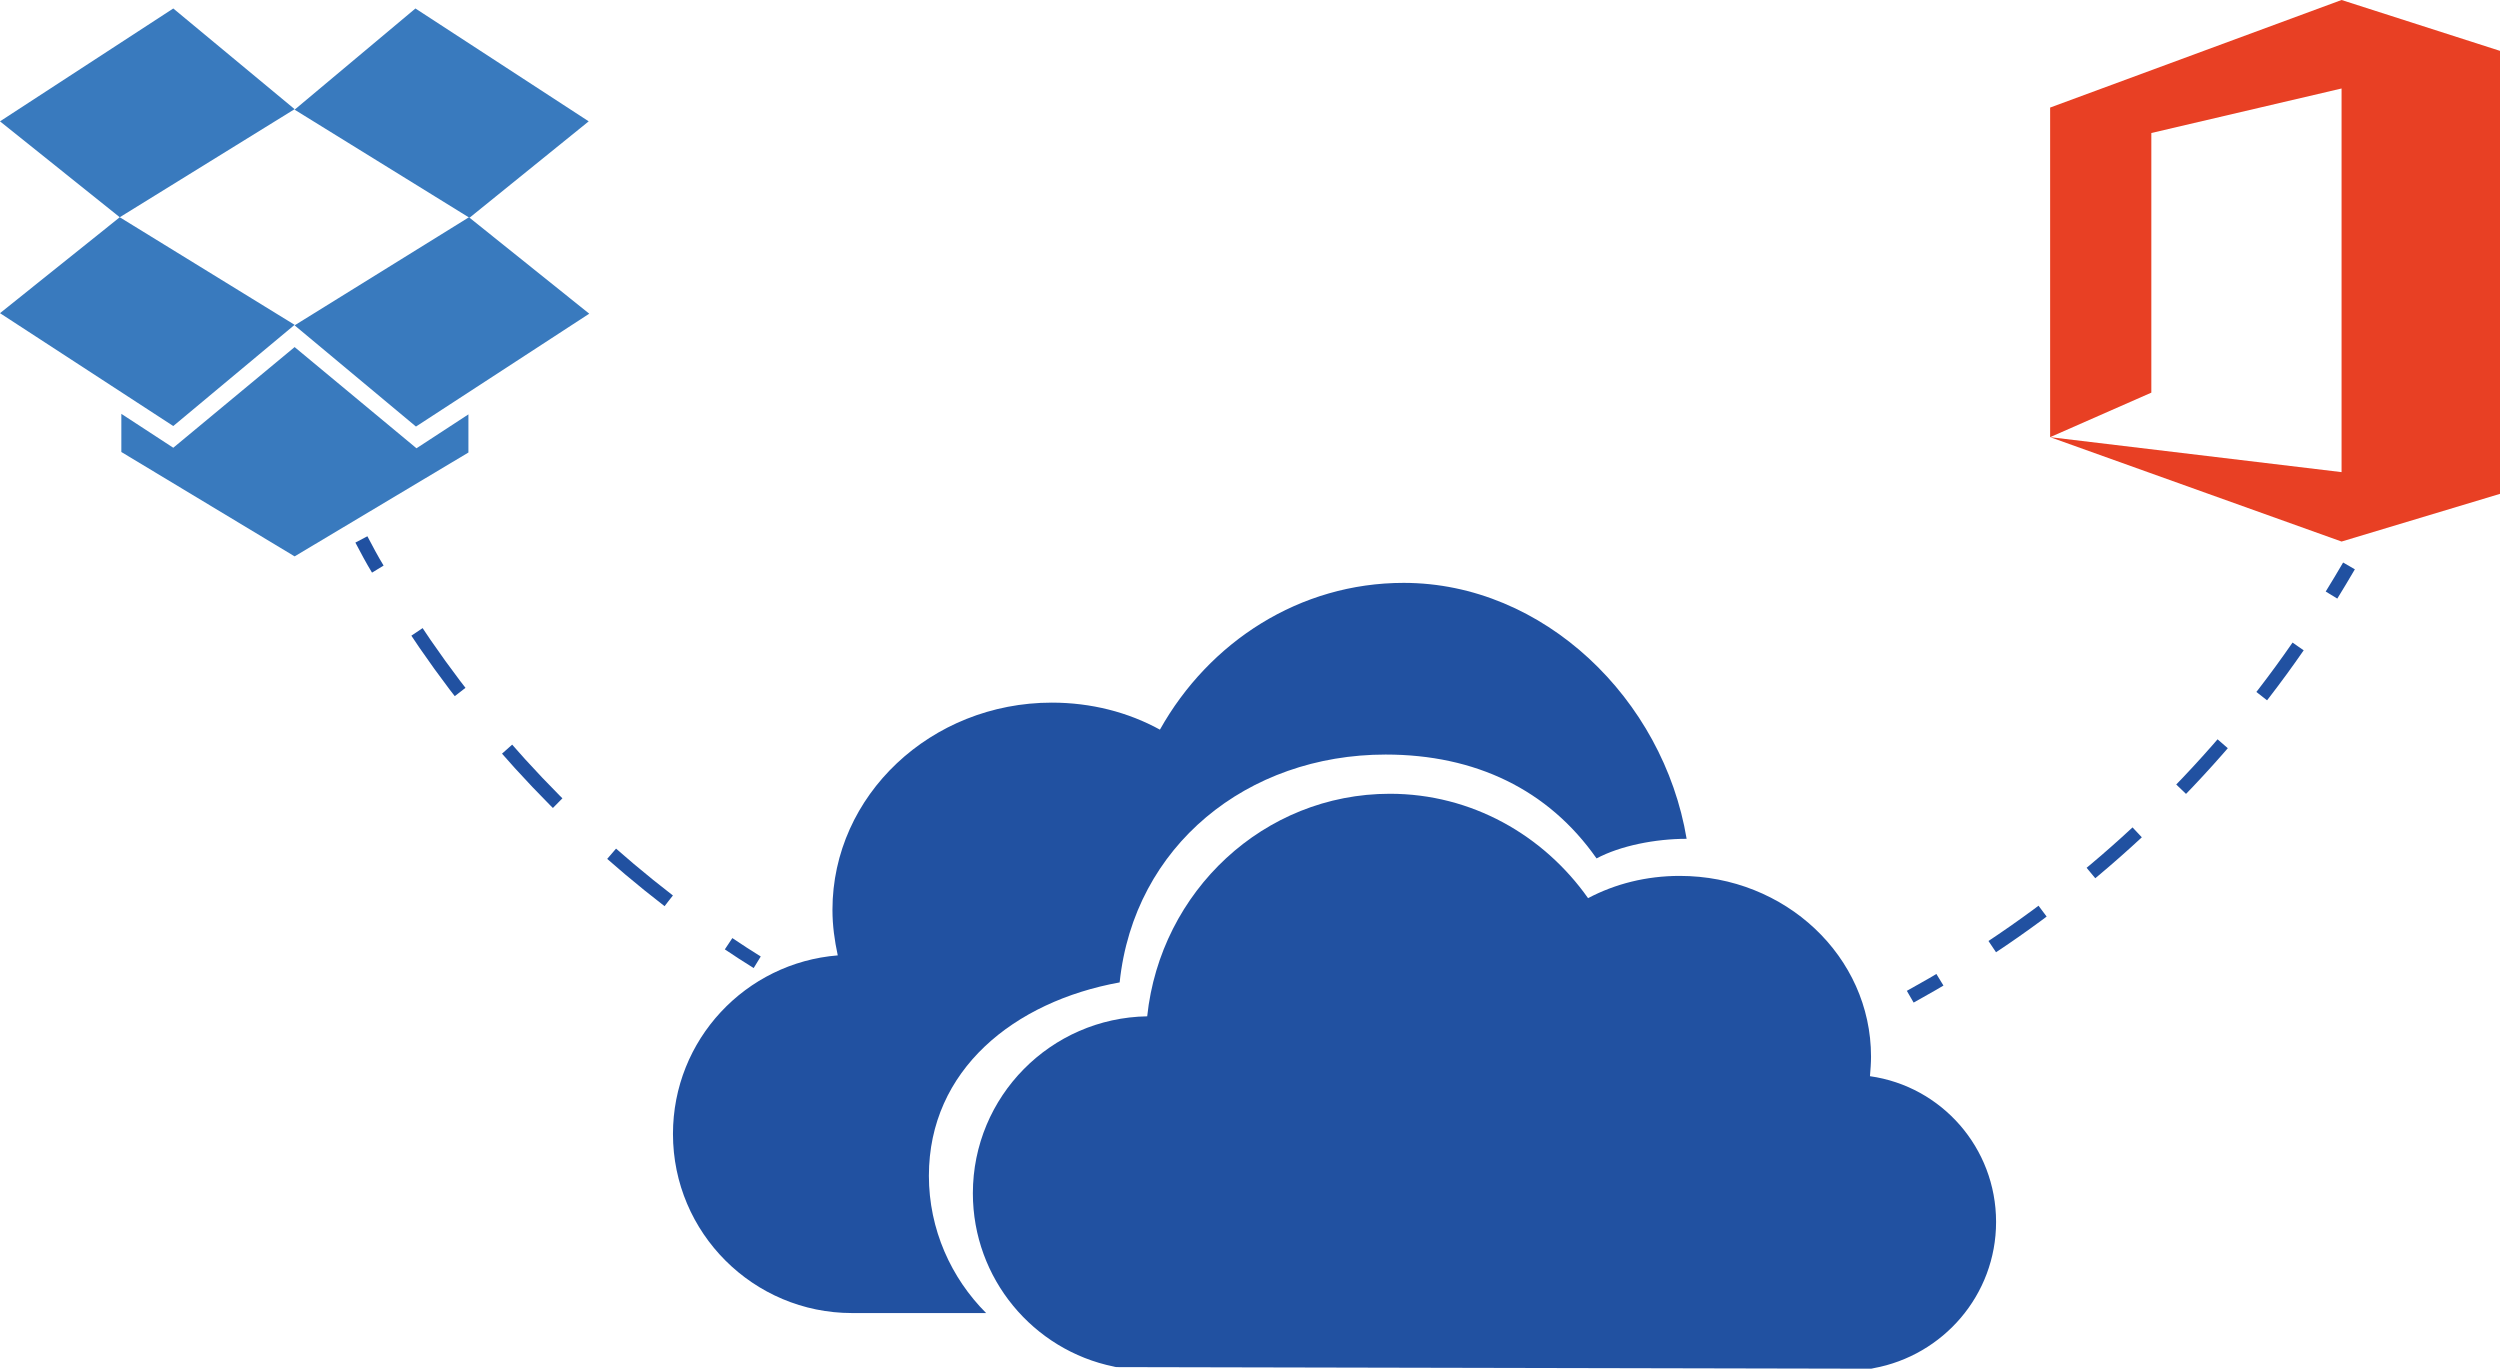 <?xml version="1.0" encoding="utf-8"?>
<!-- Generator: Adobe Illustrator 22.1.0, SVG Export Plug-In . SVG Version: 6.00 Build 0)  -->
<svg version="1.1" id="Layer_1" xmlns="http://www.w3.org/2000/svg" xmlns:xlink="http://www.w3.org/1999/xlink" x="0px" y="0px"
	 viewBox="0 0 471.8 258.3" style="enable-background:new 0 0 471.8 258.3;" xml:space="preserve">
<style type="text/css">
	.st0{fill:#397ABE;}
	.st1{fill:#E84024;}
	.st2{fill:#2151A1;}
	.st3{fill:none;stroke:#2151A1;stroke-width:2.56;stroke-miterlimit:10;}
	.st4{fill:none;stroke:#2151A1;stroke-width:2.56;stroke-miterlimit:10;stroke-dasharray:13.964,13.964;}
	.st5{fill:none;stroke:#2151A1;stroke-width:2.56;stroke-miterlimit:10;stroke-dasharray:11.623,11.623;}
	.st6{fill:none;}
</style>
<g>
	<path class="st0" d="M32.7,1.6L0,22.9L22.6,41l33-20.4L32.7,1.6z M0,59.1l32.7,21.3l22.9-19.1L22.6,41L0,59.1z M55.6,61.4
		l22.9,19.1l32.7-21.3L88.5,41L55.6,61.4z"/>
	<path class="st0" d="M111.1,22.9L78.4,1.6L55.6,20.7l33,20.4L111.1,22.9z M55.6,65.5l-22.9,19l-9.8-6.4v7.2L55.6,105l32.8-19.6
		v-7.2l-9.8,6.4L55.6,65.5z"/>
</g>
<polygon class="st1" points="386.9,82.5 386.9,20.3 441.9,0 471.8,9.6 471.8,93.2 441.9,102.2 386.9,82.5 441.9,89.1 441.9,16.7 
	406,25.1 406,74.1 "/>
<g>
	<path class="st2" d="M376.7,230.6c0-14-10.3-25.6-23.8-27.5c0.1-1.2,0.2-2.5,0.2-3.7c0-18.9-16.2-34.1-36.1-34.1
		c-6.3,0-12.2,1.5-17.3,4.2c-8.4-11.9-22-19.7-37.4-19.7c-23.8,0-43.3,18.4-45.8,42c-18.2,0.3-32.9,15.1-32.9,33.4
		c0,16.1,11.4,29.6,26.6,32.7c0.3,0.1,0.6,0.1,0.9,0.1l141.7,0.3c0.3,0,0.5,0,0.8-0.1C366.7,255.8,376.7,244.4,376.7,230.6z"/>
	<path class="st2" d="M175.3,221.9c0-20,16.1-32.9,36-36.5c2.7-25.8,24.1-43,50.2-43c16.9,0,30.7,6.6,39.8,19.6
		c4.5-2.4,11.1-3.7,17-3.7c-4.4-26.4-27-48.3-53.4-48.3c-19.6,0-36.7,11.1-46,27.7c-6-3.3-13-5.1-20.4-5.1
		c-22.8,0-41.4,17.5-41.4,39.1c0,3,0.4,5.8,1,8.6c-17.4,1.4-31.1,15.9-31.1,33.7c0,18.7,15.2,33.8,33.8,33.8h25.3
		C179.5,241.2,175.3,232,175.3,221.9z"/>
</g>
<g>
	<g>
		<path class="st3" d="M142.9,181.6c-1.8-1.1-3.6-2.3-5.4-3.5"/>
		<path class="st4" d="M126.2,170c-20.1-15.5-37.6-34.6-51.3-56.6"/>
		<path class="st3" d="M71.3,107.4c-1.1-1.8-2.1-3.7-3.1-5.6"/>
	</g>
</g>
<g>
	<g>
		<path class="st3" d="M443.3,106.8c-1.1,1.9-2.2,3.7-3.3,5.5"/>
		<path class="st5" d="M433.7,122c-16.8,24.3-38.2,44.5-62.6,59.8"/>
		<path class="st3" d="M366.1,184.9c-1.8,1.1-3.7,2.1-5.6,3.2"/>
	</g>
</g>
<g>
	<path class="st6" d="M443.3,106.8"/>
</g>
<g>
	<path class="st6" d="M68.2,101.8"/>
</g>
</svg>
